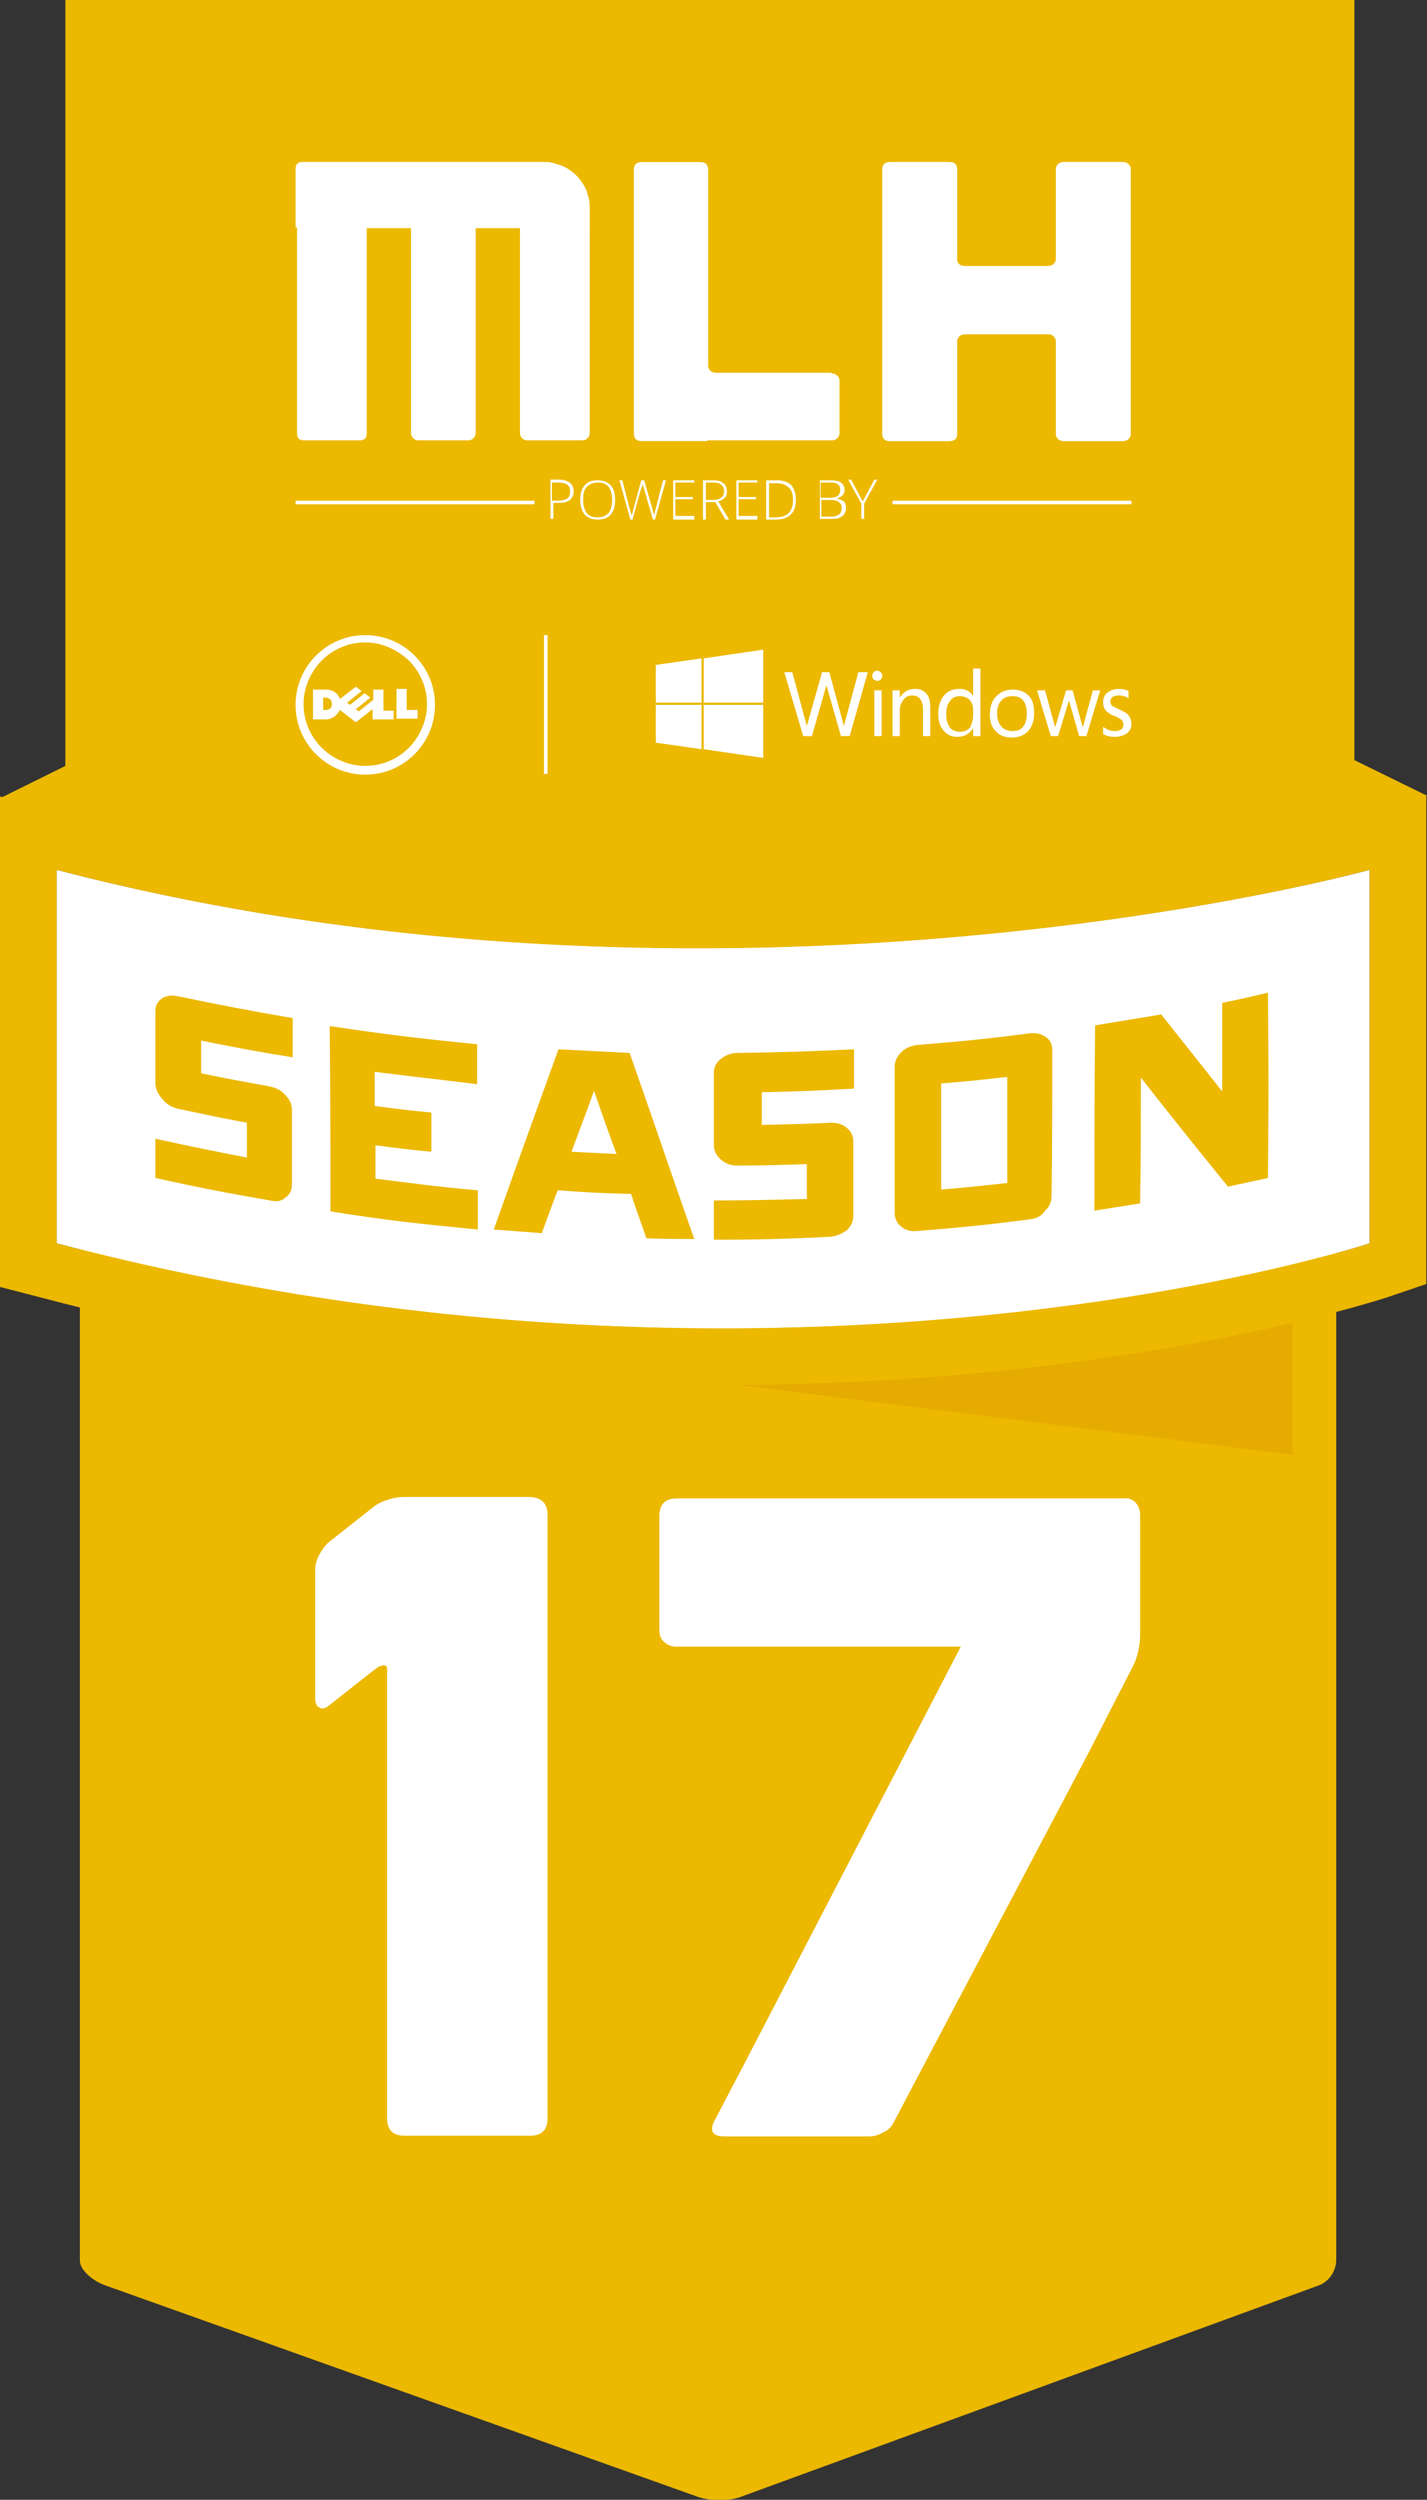 <?xml version="1.0" encoding="utf-8"?>
<!-- Generator: Adobe Illustrator 19.1.0, SVG Export Plug-In . SVG Version: 6.00 Build 0)  -->
<svg version="1.1" id="Layer_1" xmlns="http://www.w3.org/2000/svg" xmlns:xlink="http://www.w3.org/1999/xlink" x="0px" y="0px"
	 viewBox="-621 549 196.5 344" style="enable-background:new -621 549 196.5 344;" xml:space="preserve">
<rect x="-621" y="549" width="196.5" height="344" fill="#333333" stroke="none"/>
<style type="text/css">
	.st0{fill:#ECB800;}
	.st1{display:none;opacity:8.000000e-02;enable-background:new    ;}
	.st2{opacity:0.42;fill:#DC9800;enable-background:new    ;}
	.st3{display:none;}
	.st4{display:inline;}
	.st5{fill:#FFFFFF;}
	.st6{display:none;fill:#CEA600;}
	.st7{clip-path:url(#SVGID_2_);}
</style>
<g>
	<path class="st0" d="M-610,682.7c0-1.3,2.6-1.7,4.5-1.7h166.2c1.9,0,2.3,0.4,2.3,1.7V860c0,1.3-0.8,2.9-2.4,3.5l-79.6,29.1
		c-1.6,0.6-4.2,0.6-5.9,0l-81.6-29.1c-1.7-0.6-3.5-2.1-3.5-3.4V682.7z"/>
	<path class="st1" d="M-601.7,738.4c0,0,80.7,17,157.8-0.1v-8.8c0,0-71,14.2-157.8,0.1C-601.7,729.6-601.7,738.4-601.7,738.4z"/>
	<polygon class="st2" points="-443,749.2 -443,728.9 -603.9,728.9 	"/>
	<g class="st3">
		<g class="st4">
			<g>
				<polygon class="st5" points="-589.7,849.8 -589.7,762.3 -600.3,762.3 -600.3,725.3 -550.1,725.3 -550.1,849.8 				"/>
				<path d="M-556.8,732v111.2H-583v-87.5h-10.6V732H-556.8 M-543.4,718.6h-13.4h-36.8H-607V732v23.7V769h10.7v74.2v13.4h13.3h26.2
					h13.4v-13.4V732V718.6L-543.4,718.6z"/>
			</g>
			<g>
				<polygon class="st5" points="-537.3,849.6 -500.4,761.8 -543.1,761.8 -543.1,724.8 -441.7,724.8 -496.7,849.6 				"/>
				<path d="M-451.9,731.4L-501,842.9h-26.2l36.9-87.8h-46.1v-23.7H-451.9 M-431.5,718.1H-452h-84.4h-13.4v13.4v23.7v13.4h13.4h26
					l-29.1,69.3l-7.8,18.5h20.1h26.2h8.7l3.5-8l49.1-111.5L-431.5,718.1L-431.5,718.1z"/>
			</g>
		</g>
	</g>
	<g>
		<path class="st5" d="M-432.4,720.1c0,0-79.9,26.4-180.8,0v-51.4c93,24.2,180.8,0,180.8,0V720.1z"/>
		<path class="st0" d="M-432.4,668.7v51.4c0,0-35.5,11.7-89.1,11.7c-26.8,0-58.1-2.9-91.7-11.7v-51.4c31,8.1,61.4,10.8,88.2,10.8
			C-471.4,679.5-432.4,668.7-432.4,668.7 M-424.6,658.5l-9.9,2.7c-0.4,0.1-38.8,10.5-90.5,10.5c-30.4,0-59.5-3.5-86.3-10.5l-9.7-2.6
			v10.1v51.4v6l5.8,1.5c30.4,8,61.9,12,93.7,12c54.2,0,90.1-11.6,91.6-12.1l5.3-1.8v-5.6v-51.4L-424.6,658.5L-424.6,658.5z"/>
	</g>
	<g>
		<path class="st0" d="M-424.5,658.5l-10-4.9v-105H-612v105.8l-9.1,4.5l9.1,6.4v0.1h0.2l0.6,0.4v-0.4h3.1l0,0
			c0,0,85.3,25.6,172.4,0.4h1.3v-0.4c0,0,0,0,0.1,0L-424.5,658.5z"/>
	</g>
	<path class="st5" d="M-522.8,726.8"/>
	<g class="st3">
		<g class="st4">
			<g>
				<g>
					<g>
						<g>
							<polygon class="st5" points="-550.9,651.1 -551.4,651.1 -551.4,630.3 -550.9,630.3 							"/>
						</g>
						<g>
							<g>
								<path class="st5" d="M-566.9,631.4c-2.5,0-4.8,1-6.5,2.7l0,0c-1.7,1.6-2.7,3.9-2.7,6.4l0,0c0,2.5,1,4.8,2.7,6.4l0,0
									c1.7,1.6,4,2.7,6.5,2.7l0,0c2.5,0,4.8-1,6.5-2.7l0,0c1.7-1.6,2.7-3.9,2.7-6.4l0,0c0-2.5-1-4.8-2.7-6.4l0,0
									C-562.1,632.4-564.4,631.4-566.9,631.4L-566.9,631.4 M-559.7,633.3L-559.7,633.3 M-566.9,630.3c5.7,0,10.3,4.6,10.3,10.2
									l0,0c0,5.6-4.6,10.2-10.3,10.2l0,0c-5.7,0-10.3-4.6-10.3-10.2l0,0C-577.3,634.9-572.6,630.3-566.9,630.3L-566.9,630.3
									 M-574.2,633.3L-574.2,633.3"/>
							</g>
							<g>
								<path class="st5" d="M-571.8,640.4c0-0.6-0.4-0.9-1-0.9h-0.3v1.9h0.3C-572.3,641.4-571.8,641.1-571.8,640.4L-571.8,640.4z
									 M-565.7,641.1l-2.6,2l-2.3-1.8c-0.3,0.8-1.1,1.4-2.1,1.4h-2v-4.4h2c1,0,1.8,0.7,2.1,1.4l2.3-1.8l0.9,0.7l-2.1,1.7l0.4,0.3
									l2.1-1.7l0.9,0.7l-2.1,1.7l0.4,0.3l2.1-1.7v-1.5h1.6v3.1h1.5v1.3h-3.1V641.1L-565.7,641.1z M-560.6,641.4h1.5v1.3h-3.1v-4.4
									h1.6V641.4L-560.6,641.4z"/>
							</g>
						</g>
					</g>
				</g>
				<g>
					<g>
						<path class="st5" d="M-546,635.4l6.3-0.9v6h-6.3 M-539,634.4l8.4-1.2v7.3h-8.4 M-546,641.2h6.3v6l-6.3-0.8 M-539,641.3h8.4
							v7.2l-8.4-1.2"/>
					</g>
					<g>
						<g>
							<path class="st5" d="M-525.3,636.3c0.4,0,0.7,0,1.1,0c0.6,2,1.1,4,1.7,6c0.1,0.4,0.2,0.8,0.3,1.3c0.6-2.4,1.4-4.8,2-7.3
								c0.3,0,0.6,0,0.9,0c0.5,1.7,0.9,3.5,1.4,5.2c0.2,0.7,0.4,1.4,0.5,2.1c0.5-2.4,1.3-4.8,1.9-7.3c0.4,0,0.7,0,1.1,0
								c-0.8,2.8-1.6,5.5-2.3,8.3h-1.3c-0.6-2-1.1-4-1.7-6c-0.1-0.3-0.1-0.7-0.2-1c0,0.3-0.1,0.6-0.2,0.9c-0.6,2-1.2,4-1.7,6.1
								c-0.4,0-0.8,0-1.1,0C-523.7,641.8-524.5,639.1-525.3,636.3"/>
						</g>
						<g>
							<path class="st5" d="M-513.9,636.4c0-0.3,0.4-0.6,0.7-0.5c0.3,0.1,0.6,0.4,0.5,0.7c0,0.3-0.4,0.6-0.7,0.5
								c-0.3,0-0.5-0.3-0.5-0.5 M-513.8,638.6h0.9v6h-0.9"/>
						</g>
						<g>
							<path class="st5" d="M-510.3,639.6c0.5-1,1.8-1.4,2.8-1c0.8,0.3,1.1,1.2,1.1,2c0,1.3,0,2.6,0,3.9c-0.3,0-0.6,0-0.9,0
								c0-1.3,0-2.5,0-3.8c0-0.6-0.3-1.4-1-1.5c-1-0.3-2,0.6-2,1.6c0,1.2,0,2.5,0,3.7h-0.9c0-2,0-4,0-6h0.9
								C-510.3,639-510.3,639.3-510.3,639.6"/>
						</g>
						<g>
							<path class="st5" d="M-500.7,635.8c0.3,0,0.6,0,0.9,0v8.8h-0.9c0-0.3,0-0.6,0-1c-0.7,1.2-2.5,1.5-3.6,0.6
								c-0.7-0.6-1-1.7-0.9-2.6c0-1,0.3-2,1.1-2.6c1-0.8,2.8-0.8,3.4,0.4C-500.7,638.2-500.7,637-500.7,635.8 M-502.7,639.3
								c-0.8,0.1-1.3,0.8-1.4,1.5c-0.2,0.9-0.2,1.8,0.4,2.6c0.6,0.8,1.9,0.8,2.5,0.1c0.4-0.4,0.5-1.1,0.6-1.7c0-0.6,0.1-1.3-0.4-1.9
								C-501.4,639.4-502.1,639.2-502.7,639.3"/>
						</g>
						<g>
							<path class="st5" d="M-496,638.5c0.8-0.1,1.8,0.1,2.4,0.7c0.7,0.7,0.9,1.7,0.9,2.6c0,0.8-0.3,1.7-0.9,2.3
								c-1.3,1.2-3.7,0.9-4.5-0.7c-0.6-1.3-0.5-3.2,0.7-4.2C-497.1,638.8-496.6,638.6-496,638.5 M-496.2,639.3
								c-1.4,0.4-1.6,2.2-1.2,3.4c0.3,1.1,1.7,1.5,2.7,1c0.7-0.3,1-1,1-1.7c0.1-0.8,0-1.7-0.6-2.3
								C-494.8,639.3-495.6,639.1-496.2,639.3"/>
						</g>
						<g>
							<path class="st5" d="M-492.3,638.6h1c0.4,1.4,0.8,2.8,1.2,4.3c0.1,0.3,0.1,0.5,0.1,0.8c0.4-1.7,1-3.4,1.5-5.1h0.9
								c0.4,1.7,1,3.4,1.3,5.1c0.4-1.7,0.9-3.4,1.3-5.1c0.3,0,0.6,0,1,0c-0.6,2-1.2,4-1.8,6h-1c-0.4-1.6-1-3.2-1.3-4.8
								c-0.4,1.6-1,3.2-1.5,4.8h-0.9C-491.2,642.6-491.8,640.6-492.3,638.6"/>
						</g>
						<g>
							<path class="st5" d="M-481.7,638.5c0.6,0,1.2,0,1.8,0.2c0.2,0.3,0,0.7,0.1,1c-0.7-0.4-1.6-0.7-2.3-0.3
								c-0.5,0.3-0.5,1.1,0,1.3c0.7,0.4,1.6,0.6,2.2,1.1c0.7,0.6,0.5,1.9-0.3,2.4c-1,0.6-2.2,0.5-3.2,0.1c0-0.4,0-0.7,0-1.1
								c0.7,0.5,1.7,0.8,2.6,0.5c0.5-0.2,0.5-1,0.1-1.3c-0.7-0.5-1.6-0.6-2.2-1.2c-0.6-0.6-0.5-1.7,0.2-2.2
								C-482.6,638.7-482.1,638.6-481.7,638.5"/>
						</g>
						<g>
							<path class="st5" d="M-475.1,636.2c0.1,0,0.3,0,0.3,0c0,2.8,0,5.7,0,8.5h-0.9c0-2.4,0-4.7,0-7.1c-0.6,0.4-1.2,0.8-1.9,1
								c0-0.3,0-0.6,0-0.9C-476.7,637.2-475.9,636.7-475.1,636.2"/>
						</g>
						<g>
							<path class="st5" d="M-471.3,636.1c0.8-0.1,1.7,0.2,2.2,0.9c0.7,1,0.8,2.2,0.8,3.4c0,1.2-0.2,2.5-0.9,3.5
								c-0.7,0.9-2.2,1.2-3.2,0.5c-0.8-0.6-1.1-1.5-1.2-2.4c-0.2-1.3-0.1-2.8,0.3-4C-473,637-472.3,636.3-471.3,636.1 M-471.4,637
								c-0.8,0.3-1.1,1.3-1.2,2.1c-0.1,1.1-0.2,2.3,0.1,3.4c0.1,0.5,0.4,1.1,1,1.4c0.6,0.3,1.4,0,1.8-0.6c0.5-0.9,0.5-1.9,0.5-2.9
								s-0.1-2-0.6-2.9C-470.2,637-470.9,636.8-471.4,637"/>
						</g>
					</g>
				</g>
			</g>
		</g>
		<g class="st4">
			<g>
				<g>
					<g>
						<path class="st5" d="M-542.6,579c0.7,0.3,1.4,0.7,1.9,1.3c0.5,0.5,1,1.1,1.3,1.9c0.3,0.7,0.5,1.5,0.5,2.3V614
							c0,0.3-0.1,0.5-0.3,0.7s-0.4,0.3-0.7,0.3h-7.2c-0.3,0-0.5-0.1-0.7-0.3s-0.3-0.4-0.3-0.7v-26.9h-5.8v26.8
							c0,0.3-0.1,0.5-0.3,0.7c-0.2,0.2-0.4,0.3-0.7,0.3h-6.5c-0.3,0-0.5-0.1-0.7-0.3c-0.2-0.2-0.3-0.4-0.3-0.7v-26.8h-5.8v26.8
							c0,0.6-0.3,1-1,1h-7.2c-0.7,0-1-0.3-1-1v-34.4c0-0.6,0.3-1,1-1h31.3C-544.1,578.5-543.3,578.7-542.6,579z"/>
					</g>
					<g>
						<path class="st5" d="M-542.6,579c0.7,0.3,1.4,0.7,1.9,1.3c0.5,0.5,1,1.1,1.3,1.9c0.3,0.7,0.5,1.5,0.5,2.3v2.6h-9.1h-5.8h-8.5
							h-5.8l-9.1-0.1v-7.6c0-0.6,0.3-1,1-1h31.3C-544.1,578.5-543.3,578.7-542.6,579z"/>
					</g>
				</g>
				<g>
					<g>
						<path class="st5" d="M-507.4,606.1c0.3,0,0.5,0.1,0.7,0.3c0.2,0.2,0.3,0.4,0.3,0.7v6.9c0,0.3-0.1,0.5-0.3,0.7
							c-0.2,0.2-0.4,0.3-0.7,0.3h-24.7c-0.7,0-1-0.3-1-1v-34.5c0-0.7,0.3-1,1-1h7.6c0.7,0,1,0.3,1,1v25.6c0,0.3,0.1,0.5,0.3,0.7
							s0.4,0.3,0.7,0.3H-507.4z"/>
					</g>
					<g>
						<path class="st5" d="M-523.5,614.9h-8.6c-0.7,0-1-0.3-1-1v-34.4c0-0.7,0.3-1,1-1h7.6c0.7,0,1,0.3,1,1v25.6
							C-523.5,605.4-523.5,614.9-523.5,614.9z"/>
					</g>
				</g>
				<g>
					<g>
						<path class="st5" d="M-469.3,578.5c0.3,0,0.5,0.1,0.7,0.3s0.3,0.4,0.3,0.7V614c0,0.3-0.1,0.5-0.3,0.7s-0.5,0.3-0.7,0.3h-7.7
							c-0.3,0-0.5-0.1-0.7-0.3c-0.2-0.2-0.3-0.4-0.3-0.7v-12c0-0.3-0.1-0.5-0.3-0.7c-0.2-0.2-0.4-0.3-0.7-0.3h-10.8
							c-0.3,0-0.5,0.1-0.7,0.3s-0.3,0.4-0.3,0.7v12c0,0.7-0.4,1-1.1,1h-7.6c-0.7,0-1.1-0.3-1.1-1v-34.5c0-0.7,0.4-1,1.1-1h7.6
							c0.7,0,1.1,0.3,1.1,1v11.7c0,0.7,0.4,1,1.1,1h10.8c0.3,0,0.5-0.1,0.7-0.3c0.2-0.2,0.3-0.4,0.3-0.7v-11.7
							c0-0.3,0.1-0.5,0.3-0.7c0.2-0.2,0.5-0.3,0.7-0.3H-469.3z"/>
					</g>
					<g>
						<path class="st5" d="M-490.9,602v12c0,0.7-0.4,1-1.1,1h-7.6c-0.7,0-1.1-0.3-1.1-1v-34.5c0-0.7,0.4-1,1.1-1h7.6
							c0.7,0,1.1,0.3,1.1,1v11.7C-490.9,591.9-490.9,601.7-490.9,602z"/>
					</g>
					<g>
						<path class="st5" d="M-469.3,578.5c0.3,0,0.5,0.1,0.7,0.3s0.3,0.4,0.3,0.7V614c0,0.3-0.1,0.5-0.3,0.7s-0.5,0.3-0.7,0.3h-7.7
							c-0.3,0-0.5-0.1-0.7-0.3c-0.2-0.2-0.3-0.4-0.3-0.7v-12c0-0.3,0-10.5,0-10.8v-11.7c0-0.3,0.1-0.5,0.3-0.7
							c0.2-0.2,0.5-0.3,0.7-0.3H-469.3z"/>
					</g>
				</g>
			</g>
		</g>
		<g class="st4">
			<g>
				<g>
					<path class="st5" d="M-541,621.5c0,0.5-0.2,0.9-0.5,1.1c-0.4,0.3-0.8,0.4-1.5,0.4h-0.8v2.1h-0.4V620h1.3
						C-541.6,620-541,620.5-541,621.5z M-543.8,622.7h0.8c0.6,0,1-0.1,1.2-0.3c0.3-0.2,0.4-0.5,0.4-0.9s-0.1-0.7-0.4-0.9
						c-0.2-0.2-0.6-0.3-1.1-0.3h-0.8L-543.8,622.7L-543.8,622.7z"/>
				</g>
				<g>
					<path class="st5" d="M-535.6,622.6c0,0.8-0.2,1.5-0.6,1.9c-0.4,0.5-1,0.7-1.7,0.7c-0.7,0-1.3-0.2-1.7-0.7
						c-0.4-0.5-0.6-1.1-0.6-1.9c0-0.8,0.2-1.5,0.6-1.9c0.4-0.5,1-0.7,1.7-0.7c0.7,0,1.3,0.2,1.7,0.7
						C-535.8,621.1-535.6,621.8-535.6,622.6z M-539.8,622.6c0,0.7,0.2,1.3,0.5,1.7c0.3,0.4,0.8,0.6,1.4,0.6c0.6,0,1.1-0.2,1.4-0.6
						c0.3-0.4,0.5-1,0.5-1.7c0-0.7-0.2-1.3-0.5-1.7c-0.3-0.4-0.8-0.6-1.4-0.6c-0.6,0-1.1,0.2-1.4,0.6
						C-539.6,621.3-539.8,621.8-539.8,622.6z"/>
				</g>
				<g>
					<path class="st5" d="M-530.4,625.1h-0.3l-1.1-3.9c-0.1-0.3-0.2-0.6-0.2-0.8c0,0.2-0.1,0.4-0.2,0.7c-0.1,0.3-0.4,1.6-1.1,4h-0.3
						l-1.4-5.1h0.4l0.9,3.3c0,0.1,0.1,0.3,0.1,0.4c0,0.1,0.1,0.2,0.1,0.3s0,0.2,0.1,0.3c0,0.1,0,0.2,0.1,0.3
						c0.1-0.3,0.2-0.8,0.4-1.4l0.9-3.1h0.4l1,3.6c0.1,0.4,0.2,0.7,0.3,1c0-0.2,0.1-0.3,0.1-0.5s0.4-1.5,1.1-4h0.1L-530.4,625.1z"/>
				</g>
				<g>
					<path class="st5" d="M-525.3,625.1h-2.8V620h2.8v0.3h-2.4v1.9h2.3v0.3h-2.3v2.2h2.4V625.1z"/>
				</g>
				<g>
					<path class="st5" d="M-523.8,622.9v2.2h-0.4V620h1.2c0.6,0,1.1,0.1,1.4,0.4c0.3,0.2,0.5,0.6,0.5,1.1c0,0.3-0.1,0.6-0.3,0.9
						c-0.2,0.2-0.5,0.4-0.8,0.5l1.4,2.3h-0.4l-1.3-2.2L-523.8,622.9L-523.8,622.9z M-523.8,622.6h1c0.4,0,0.8-0.1,1-0.3
						s0.4-0.5,0.4-0.9c0-0.4-0.1-0.7-0.3-0.8c-0.2-0.2-0.6-0.3-1.1-0.3h-0.8v2.3H-523.8z"/>
				</g>
				<g>
					<path class="st5" d="M-517.1,625.1h-2.8V620h2.8v0.3h-2.4v1.9h2.3v0.3h-2.3v2.2h2.4V625.1z"/>
				</g>
				<g>
					<path class="st5" d="M-512,622.5c0,0.9-0.2,1.5-0.7,1.9c-0.4,0.4-1.1,0.7-2,0.7h-1.2V620h1.4c0.8,0,1.4,0.2,1.9,0.6
						C-512.2,621.1-512,621.7-512,622.5z M-512.4,622.5c0-0.7-0.2-1.3-0.6-1.7c-0.4-0.4-0.9-0.6-1.6-0.6h-0.9v4.5h0.8
						C-513.2,624.8-512.4,624.1-512.4,622.5z"/>
				</g>
				<g>
					<path class="st5" d="M-509,620h1.4c0.6,0,1.1,0.1,1.4,0.3c0.3,0.2,0.4,0.5,0.4,1c0,0.3-0.1,0.5-0.3,0.7
						c-0.2,0.2-0.4,0.3-0.8,0.4l0,0c0.4,0.1,0.7,0.2,0.9,0.4s0.3,0.5,0.3,0.8c0,0.5-0.2,0.8-0.5,1.1c-0.3,0.3-0.8,0.4-1.3,0.4h-1.5
						V620z M-508.6,622.3h1.1c0.5,0,0.8-0.1,1-0.2c0.2-0.2,0.3-0.4,0.3-0.7c0-0.3-0.1-0.6-0.4-0.7c-0.2-0.2-0.6-0.2-1.1-0.2h-1v1.8
						H-508.6z M-508.6,622.6v2.2h1.2c0.9,0,1.4-0.4,1.4-1.2c0-0.7-0.5-1.1-1.5-1.1L-508.6,622.6L-508.6,622.6z"/>
				</g>
				<g>
					<path class="st5" d="M-503.3,622.8l1.5-2.8h0.4l-1.7,3.1v2h-0.4v-1.9l-1.7-3.2h0.4L-503.3,622.8z"/>
				</g>
			</g>
			<g>
				<g>
					<rect x="-499.4" y="622.1" class="st5" width="31.1" height="1.5"/>
				</g>
				<g>
					<rect x="-577.3" y="622.1" class="st5" width="31.1" height="1.5"/>
				</g>
			</g>
		</g>
	</g>
</g>
<g>
	<path class="st6" d="M-565.3,846.7c-3.7,0-6.2-2.5-6.2-6.2v-55.4l-1.8,1.4c-1.3,1-2.5,1.3-3.3,1.3c-0.8,0-1.6-0.2-2.3-0.6
		c-0.8-0.4-2.5-1.7-2.5-4.7V765c0-1.3,0.3-2.6,1-3.9c0.6-1.1,1.4-2.1,2.2-2.8l6.2-4.8c0.9-0.7,2-1.3,3.3-1.7
		c1.1-0.4,2.3-0.5,3.3-0.5h17.4c3.7,0,6.2,2.5,6.2,6.2v83c0,3.7-2.5,6.2-6.2,6.2H-565.3z"/>
	<path class="st5" d="M-545.6,757.5v83c0,1.6-0.8,2.4-2.4,2.4h-17.3c-1.6,0-2.4-0.8-2.4-2.4v-61.9c0-0.3-0.2-0.5-0.6-0.4
		c-0.4,0-0.8,0.3-1.3,0.7l-6.1,4.8c-0.5,0.4-0.9,0.5-1.3,0.3c-0.4-0.2-0.6-0.6-0.6-1.3V765c0-0.7,0.2-1.4,0.6-2.1
		c0.4-0.7,0.8-1.3,1.3-1.7l6.1-4.8c0.5-0.4,1.2-0.8,2-1c0.8-0.3,1.6-0.4,2.3-0.4h2.9h14.4C-546.4,755.1-545.6,755.9-545.6,757.5z"/>
	<path class="st6" d="M-521.3,846.7c-2.6,0-4-1.2-4.7-2.2c-0.5-0.8-1.3-2.6-0.2-5.1l0.1-0.1l4.3-8.3l26.8-51.6h-32.8
		c-1.6,0-3.1-0.6-4.3-1.7c-1.2-1.1-1.9-2.7-1.9-4.4v-15.8c0-3.7,2.5-6.2,6.2-6.2h61.6c1.7,0,3.3,0.7,4.4,1.9l0.1,0.1
		c1,1.2,1.6,2.6,1.6,4.2v16.6c0,1-0.1,2.1-0.4,3.2c-0.3,1.1-0.7,2.1-1.2,3l-6,11.6l-24.8,47.1l-2,3.7c-0.6,1.3-1.6,2.3-2.9,3.1
		c-1.2,0.7-2.6,1.1-3.9,1.1h-20V846.7z"/>
	<path class="st5" d="M-464.6,755.8c0.4,0.5,0.6,1,0.6,1.7v16.6c0,0.7-0.1,1.4-0.3,2.3c-0.2,0.8-0.5,1.6-0.8,2.1l-6,11.7l-24.8,47
		l-2,3.8c-0.3,0.6-0.7,1.1-1.4,1.4c-0.7,0.4-1.3,0.6-2,0.6h-20c-1.5,0-2-0.7-1.4-2l4.3-8.2l29.7-57.2h-8.1h-20.8h-10.2
		c-0.7,0-1.2-0.2-1.7-0.6s-0.7-1-0.7-1.6v-15.8c0-1.6,0.8-2.4,2.4-2.4h5.5h26.6h29.5C-465.5,755.1-465,755.4-464.6,755.8z"/>
</g>
<g>
	<g>
		<path class="st0" d="M-583.8,714.2c-6.3-1.1-9.5-1.7-15.8-3.1c0-2.2,0-3.3,0-5.4c5,1.1,7.5,1.6,12.6,2.6c0-1.9,0-2.9,0-4.8
			c-3.8-0.7-5.6-1.1-9.4-1.9c-0.9-0.2-1.6-0.6-2.2-1.3c-0.6-0.7-1-1.4-1-2.2c0-4,0-6,0-10c0-0.7,0.3-1.3,0.9-1.7
			c0.6-0.4,1.4-0.5,2.2-0.3c6.3,1.3,9.4,1.9,15.8,3c0,2.2,0,3.3,0,5.4c-5-0.8-7.6-1.3-12.6-2.3c0,1.8,0,2.7,0,4.5
			c3.8,0.8,5.6,1.1,9.4,1.8c0.9,0.2,1.6,0.5,2.2,1.2c0.6,0.6,0.9,1.3,0.9,2.1c0,4.1,0,6.1,0,10.2c0,0.8-0.3,1.4-0.9,1.8
			C-582.2,714.3-582.9,714.4-583.8,714.2z"/>
		<path class="st0" d="M-569.4,696.5c0,1.9,0,2.8,0,4.7c3.1,0.4,4.6,0.6,7.8,0.9c0,2.1,0,3.2,0,5.4c-3.1-0.3-4.7-0.5-7.7-0.9
			c0,1.8,0,2.8,0,4.6c5.6,0.7,8.4,1.1,14.1,1.6c0,2.1,0,3.2,0,5.4c-8.1-0.8-12.2-1.2-20.3-2.5c0-10.2,0-15.3-0.1-25.5
			c8.1,1.2,12.2,1.7,20.3,2.5c0,2.2,0,3.3,0,5.5C-561,697.5-563.8,697.2-569.4,696.5z"/>
		<path class="st0" d="M-532,719.4c-0.8-2.4-1.3-3.6-2.1-6.1c-4-0.1-6.1-0.2-10.1-0.5c-0.9,2.3-1.3,3.5-2.2,5.9
			c-2.6-0.2-4-0.3-6.6-0.5c3.5-9.9,5.3-14.8,8.9-24.8c3.9,0.2,5.9,0.3,9.8,0.5c3,8.5,5.9,17.1,8.9,25.6
			C-528.1,719.5-529.4,719.5-532,719.4z M-539.2,699.1c-1.2,3.4-1.9,5.1-3.1,8.4c2.5,0.1,3.7,0.2,6.2,0.3
			C-537.4,704.3-538,702.6-539.2,699.1z"/>
		<path class="st0" d="M-506.7,719.2c-6.4,0.3-9.6,0.4-16,0.4c0-2.2,0-3.3,0-5.4c5.1,0,7.7-0.1,12.8-0.2c0-1.9,0-2.9,0-4.8
			c-3.8,0.1-5.7,0.2-9.5,0.2c-0.9,0-1.6-0.2-2.3-0.8c-0.6-0.5-1-1.2-1-2c0-4,0-6,0-10c0-0.7,0.3-1.4,1-1.9c0.6-0.5,1.4-0.8,2.3-0.8
			c6.4-0.1,9.6-0.2,16-0.5c0,2.2,0,3.3,0,5.4c-5.1,0.3-7.6,0.4-12.7,0.5c0,1.8,0,2.7,0,4.5c3.8-0.1,5.7-0.1,9.5-0.3
			c0.9,0,1.6,0.2,2.2,0.7s0.9,1.1,0.9,1.9c0,4.1,0,6.1,0,10.2c0,0.8-0.3,1.4-0.9,2C-505.1,718.8-505.8,719.1-506.7,719.2z"/>
		<path class="st0" d="M-479.2,716.8c-6.2,0.8-9.3,1.1-15.5,1.6c-0.9,0.1-1.6-0.1-2.2-0.6s-0.9-1.1-0.9-1.9c0-8,0-12.1,0-20.1
			c0-0.7,0.3-1.4,0.9-2c0.6-0.6,1.4-0.9,2.2-1c6.2-0.5,9.3-0.8,15.5-1.6c0.9-0.1,1.6,0.1,2.2,0.5c0.6,0.4,0.9,1,0.9,1.8
			c0,8,0,12.1-0.1,20.1c0,0.8-0.3,1.5-0.9,2C-477.5,716.3-478.3,716.7-479.2,716.8z M-491.4,712.7c3.6-0.3,5.4-0.5,9.1-0.9
			c0-5.9,0-8.8,0-14.6c-3.6,0.4-5.4,0.6-9.1,0.9C-491.4,703.9-491.4,706.9-491.4,712.7z"/>
		<path class="st0" d="M-446.4,711.1c-2.2,0.5-3.3,0.7-5.5,1.2c-4.8-5.9-7.2-8.9-12-15c0,6.9,0,10.4-0.1,17.3
			c-2.5,0.4-3.8,0.6-6.3,1c0-10.2,0-15.3,0.1-25.5c3.6-0.6,5.5-0.9,9.1-1.5c3.4,4.3,5.1,6.4,8.4,10.6c0-4.9,0-7.3,0-12.2
			c2.5-0.5,3.8-0.8,6.3-1.4C-446.3,695.8-446.3,700.9-446.4,711.1z"/>
	</g>
</g>
<g>
	<defs>
		<rect id="SVGID_1_" x="-580.3" y="571.3" width="115.1" height="85.4"/>
	</defs>
	<clipPath id="SVGID_2_">
		<use xlink:href="#SVGID_1_"  style="overflow:visible;"/>
	</clipPath>
	<g class="st7">
		<g>
			<g>
				<g>
					<g>
						<g>
							<path class="st5" d="M-543.7,571.8c0.8,0.3,1.5,0.8,2,1.3c0.6,0.6,1,1.2,1.4,2c0.3,0.8,0.5,1.6,0.5,2.4v31.1
								c0,0.3-0.1,0.5-0.3,0.7c-0.2,0.2-0.4,0.3-0.7,0.3h-7.6c-0.3,0-0.5-0.1-0.7-0.3c-0.2-0.2-0.3-0.4-0.3-0.7v-28.3h-6.1v28.3
								c0,0.3-0.1,0.5-0.3,0.7c-0.2,0.2-0.4,0.3-0.7,0.3h-6.9c-0.3,0-0.5-0.1-0.7-0.3c-0.2-0.2-0.3-0.4-0.3-0.7v-28.3h-6.1v28.3
								c0,0.7-0.3,1-1,1h-7.6c-0.7,0-1-0.3-1-1v-36.4c0-0.7,0.3-1,1-1h33.1C-545.3,571.3-544.5,571.5-543.7,571.8z"/>
							<path class="st5" d="M-543.7,571.8c0.8,0.3,1.5,0.8,2,1.3c0.6,0.6,1,1.2,1.4,2c0.3,0.8,0.5,1.6,0.5,2.4v2.8l-9.7,0.1h-6.1
								h-8.9h-6.1l-9.7-0.1v-8c0-0.7,0.3-1,1-1h33.1C-545.3,571.3-544.5,571.5-543.7,571.8z"/>
						</g>
						<g>
							<path class="st5" d="M-506.5,600.4c0.3,0,0.6,0.1,0.8,0.3c0.2,0.2,0.3,0.4,0.3,0.7v7.2c0,0.3-0.1,0.5-0.3,0.7
								c-0.2,0.2-0.4,0.3-0.8,0.3h-26.1c-0.7,0-1.1-0.3-1.1-1v-36.3c0-0.7,0.4-1,1.1-1h8c0.7,0,1.1,0.3,1.1,1v27
								c0,0.3,0.1,0.5,0.3,0.7c0.2,0.2,0.5,0.3,0.8,0.3H-506.5z"/>
							<path class="st5" d="M-523.6,609.7h-9c-0.7,0-1.1-0.3-1.1-1v-36.3c0-0.7,0.4-1,1.1-1h8c0.7,0,1.1,0.3,1.1,1v27
								C-523.5,599.7-523.6,609.7-523.6,609.7z"/>
						</g>
						<g>
							<path class="st5" d="M-466.4,571.3c0.3,0,0.6,0.1,0.8,0.3c0.2,0.2,0.3,0.4,0.3,0.7v36.4c0,0.3-0.1,0.5-0.3,0.7
								c-0.2,0.2-0.5,0.3-0.8,0.3h-8.1c-0.3,0-0.6-0.1-0.8-0.3c-0.2-0.2-0.3-0.4-0.3-0.7V596c0-0.3-0.1-0.5-0.3-0.7
								c-0.2-0.2-0.4-0.3-0.8-0.3h-11.4c-0.3,0-0.6,0.1-0.8,0.3c-0.2,0.2-0.3,0.4-0.3,0.7v12.7c0,0.7-0.4,1-1.1,1h-8.1
								c-0.7,0-1.1-0.3-1.1-1v-36.4c0-0.7,0.4-1,1.1-1h8.1c0.7,0,1.1,0.3,1.1,1v12.3c0,0.7,0.4,1,1.1,1h11.4c0.3,0,0.6-0.1,0.8-0.3
								c0.2-0.2,0.3-0.4,0.3-0.7v-12.3c0-0.3,0.1-0.5,0.3-0.7c0.2-0.2,0.5-0.3,0.8-0.3H-466.4z"/>
							<path class="st5" d="M-489.2,596v12.7c0,0.7-0.4,1-1.1,1h-8.1c-0.7,0-1.1-0.3-1.1-1v-36.4c0-0.7,0.4-1,1.1-1h8.1
								c0.7,0,1.1,0.3,1.1,1v12.3C-489.2,585.4-489.2,595.8-489.2,596z"/>
							<path class="st5" d="M-466.4,571.3c0.3,0,0.6,0.1,0.8,0.3c0.2,0.2,0.3,0.4,0.3,0.7v36.4c0,0.3-0.1,0.5-0.3,0.7
								c-0.2,0.2-0.5,0.3-0.8,0.3h-8.1c-0.3,0-0.6-0.1-0.8-0.3c-0.2-0.2-0.3-0.4-0.3-0.7V596c0-0.3,0-11.1,0-11.4v-12.3
								c0-0.3,0.1-0.5,0.3-0.7c0.2-0.2,0.5-0.3,0.8-0.3H-466.4z"/>
						</g>
					</g>
				</g>
				<g>
					<g>
						<path class="st5" d="M-542,616.6c0,0.5-0.2,0.9-0.5,1.2c-0.4,0.3-0.9,0.4-1.5,0.4h-0.8v2.2h-0.4v-5.4h1.3
							C-542.7,615.1-542,615.6-542,616.6z M-544.9,617.9h0.7c0.6,0,1-0.1,1.3-0.3c0.3-0.2,0.4-0.5,0.4-1c0-0.4-0.1-0.7-0.4-0.9
							c-0.3-0.2-0.7-0.3-1.2-0.3h-0.9V617.9z"/>
						<path class="st5" d="M-536.3,617.8c0,0.9-0.2,1.5-0.6,2c-0.4,0.5-1,0.7-1.8,0.7c-0.8,0-1.3-0.2-1.8-0.7
							c-0.4-0.5-0.6-1.2-0.6-2c0-0.9,0.2-1.5,0.6-2c0.4-0.5,1-0.7,1.8-0.7c0.8,0,1.3,0.2,1.8,0.7
							C-536.5,616.2-536.3,616.9-536.3,617.8z M-540.7,617.8c0,0.8,0.2,1.4,0.5,1.8c0.3,0.4,0.8,0.6,1.5,0.6c0.6,0,1.1-0.2,1.5-0.6
							c0.3-0.4,0.5-1,0.5-1.8c0-0.8-0.2-1.4-0.5-1.8c-0.3-0.4-0.8-0.6-1.5-0.6c-0.6,0-1.1,0.2-1.5,0.6
							C-540.6,616.4-540.7,617-540.7,617.8z"/>
						<path class="st5" d="M-530.8,620.5h-0.3l-1.2-4.2c-0.1-0.3-0.2-0.6-0.2-0.8c0,0.2-0.1,0.5-0.2,0.7c-0.1,0.3-0.5,1.7-1.2,4.3
							h-0.3l-1.5-5.4h0.4l0.9,3.5c0,0.1,0.1,0.3,0.1,0.4c0,0.1,0.1,0.2,0.1,0.3c0,0.1,0,0.2,0.1,0.3c0,0.1,0,0.2,0.1,0.3
							c0.1-0.3,0.2-0.8,0.4-1.5l0.9-3.3h0.4l1.1,3.8c0.1,0.4,0.2,0.8,0.3,1c0-0.2,0.1-0.4,0.1-0.6c0.1-0.2,0.4-1.6,1.1-4.2h0.4
							L-530.8,620.5z"/>
						<path class="st5" d="M-525.4,620.5h-2.9v-5.4h2.9v0.3h-2.6v2h2.4v0.3h-2.4v2.3h2.6V620.5z"/>
						<path class="st5" d="M-523.8,618.1v2.4h-0.4v-5.4h1.3c0.7,0,1.2,0.1,1.5,0.4c0.3,0.2,0.5,0.6,0.5,1.1c0,0.4-0.1,0.7-0.3,0.9
							c-0.2,0.2-0.5,0.4-0.9,0.5l1.5,2.5h-0.5l-1.4-2.4H-523.8z M-523.8,617.8h1c0.5,0,0.8-0.1,1.1-0.3c0.3-0.2,0.4-0.5,0.4-0.9
							c0-0.4-0.1-0.7-0.4-0.9c-0.2-0.2-0.6-0.3-1.2-0.3h-0.9V617.8z"/>
						<path class="st5" d="M-516.7,620.5h-2.9v-5.4h2.9v0.3h-2.6v2h2.4v0.3h-2.4v2.3h2.6V620.5z"/>
						<path class="st5" d="M-511.4,617.7c0,0.9-0.2,1.6-0.7,2.1c-0.5,0.5-1.2,0.7-2.1,0.7h-1.3v-5.4h1.5c0.9,0,1.5,0.2,2,0.7
							C-511.7,616.2-511.4,616.9-511.4,617.7z M-511.8,617.8c0-0.8-0.2-1.4-0.6-1.7c-0.4-0.4-1-0.6-1.7-0.6h-1v4.7h0.9
							C-512.6,620.2-511.8,619.4-511.8,617.8z"/>
						<path class="st5" d="M-508.2,615.1h1.5c0.7,0,1.2,0.1,1.5,0.3c0.3,0.2,0.5,0.6,0.5,1c0,0.3-0.1,0.6-0.3,0.8
							c-0.2,0.2-0.5,0.3-0.8,0.4v0c0.4,0.1,0.7,0.2,1,0.4c0.2,0.2,0.3,0.5,0.3,0.9c0,0.5-0.2,0.9-0.5,1.1c-0.3,0.3-0.8,0.4-1.4,0.4
							h-1.7V615.1z M-507.9,617.5h1.2c0.5,0,0.9-0.1,1.1-0.3c0.2-0.2,0.3-0.4,0.3-0.8c0-0.4-0.1-0.6-0.4-0.8
							c-0.3-0.2-0.6-0.2-1.2-0.2h-1.1V617.5z M-507.9,617.8v2.3h1.3c1,0,1.5-0.4,1.5-1.2c0-0.7-0.5-1.1-1.6-1.1H-507.9z"/>
						<path class="st5" d="M-502.2,618l1.6-3h0.4l-1.8,3.3v2.1h-0.4v-2.1l-1.8-3.3h0.4L-502.2,618z"/>
					</g>
					<g>
						<g>
							<rect x="-498.1" y="617.9" class="st5" width="32.9" height="0.5"/>
						</g>
						<g>
							<rect x="-580.3" y="617.9" class="st5" width="32.9" height="0.5"/>
						</g>
					</g>
				</g>
			</g>
		</g>
		<g>
			<g>
				<path class="st5" d="M-570.7,637.4c-2.4,0-4.5,1-6,2.5c-1.5,1.5-2.5,3.7-2.5,6c0,2.4,1,4.5,2.5,6c1.5,1.5,3.7,2.5,6,2.5
					c2.4,0,4.5-1,6-2.5c1.5-1.5,2.5-3.7,2.5-6c0-2.4-1-4.5-2.5-6C-566.3,638.4-568.4,637.4-570.7,637.4 M-564,639.2L-564,639.2
					 M-570.7,636.4c5.3,0,9.6,4.3,9.6,9.6c0,5.3-4.3,9.6-9.6,9.6c-5.3,0-9.6-4.3-9.6-9.6C-580.3,640.7-576,636.4-570.7,636.4
					 M-577.5,639.2L-577.5,639.2"/>
				<path class="st5" d="M-575.3,645.9c0-0.6-0.4-0.9-0.9-0.9h-0.3v1.7h0.3C-575.7,646.7-575.3,646.5-575.3,645.9 M-569.6,646.5
					l-2.4,1.9l-2.2-1.7c-0.3,0.7-1.1,1.3-1.9,1.3h-1.8v-4.1h1.8c1,0,1.7,0.6,1.9,1.3l2.2-1.7l0.8,0.6l-2,1.6l0.4,0.3l2-1.6l0.8,0.6
					l-2,1.6l0.4,0.3l2-1.6v-1.4h1.4v2.9h1.4v1.2h-2.9V646.5z M-564.9,646.7h1.4v1.2h-2.9v-4.1h1.4V646.7z"/>
				<rect x="-546.1" y="636.4" class="st5" width="0.5" height="19.1"/>
			</g>
			<g>
				<g>
					<polygon class="st5" points="-524.1,645.7 -515.9,645.7 -515.9,638.4 -524.1,639.6 					"/>
					<polygon class="st5" points="-524.4,645.7 -524.4,639.6 -530.7,640.5 -530.7,645.7 					"/>
					<polygon class="st5" points="-524.4,646 -530.7,646 -530.7,651.2 -524.4,652.1 					"/>
					<polygon class="st5" points="-524.1,646 -524.1,652.1 -515.9,653.3 -515.9,646 					"/>
				</g>
				<g>
					<path class="st5" d="M-499.5,642c0,0.2-0.1,0.3-0.2,0.5c-0.1,0.1-0.3,0.2-0.5,0.2c-0.2,0-0.3-0.1-0.5-0.2
						c-0.1-0.1-0.2-0.3-0.2-0.5c0-0.2,0.1-0.3,0.2-0.5c0.1-0.1,0.3-0.2,0.5-0.2c0.2,0,0.3,0.1,0.5,0.2
						C-499.6,641.7-499.5,641.8-499.5,642z"/>
				</g>
				<g>
					<path class="st5" d="M-501.5,641.5l-2.5,8.8h-1.2l-2-7h0l-2,7h-1.2l-2.6-8.8h1.1l2,7.4h0l2.1-7.4h1l2,7.4h0l2-7.4H-501.5z"/>
					<path class="st5" d="M-499.6,650.3h-1V644h1V650.3z"/>
					<path class="st5" d="M-492.9,650.3h-1v-3.6c0-1.3-0.5-2-1.5-2c-0.5,0-0.9,0.2-1.2,0.6c-0.3,0.4-0.5,0.9-0.5,1.4v3.6h-1V644h1v1
						h0c0.5-0.8,1.2-1.2,2.1-1.2c0.7,0,1.2,0.2,1.6,0.7c0.4,0.5,0.5,1.1,0.5,1.9V650.3z"/>
					<path class="st5" d="M-486,650.3h-1v-1.1h0c-0.5,0.8-1.2,1.2-2.2,1.2c-0.8,0-1.4-0.3-1.9-0.9c-0.5-0.6-0.7-1.3-0.7-2.3
						c0-1,0.3-1.9,0.8-2.5c0.5-0.6,1.2-0.9,2.1-0.9c0.9,0,1.5,0.3,1.9,1h0V641h1V650.3z M-487,647.5v-0.9c0-0.5-0.2-1-0.5-1.3
						c-0.3-0.3-0.8-0.5-1.3-0.5c-0.6,0-1.1,0.2-1.4,0.7c-0.4,0.4-0.5,1.1-0.5,1.9c0,0.7,0.2,1.3,0.5,1.7c0.3,0.4,0.8,0.6,1.4,0.6
						c0.6,0,1-0.2,1.4-0.6C-487.2,648.6-487,648.1-487,647.5z"/>
					<path class="st5" d="M-478.6,647.2c0,1-0.3,1.8-0.8,2.4c-0.6,0.6-1.3,0.9-2.3,0.9c-0.9,0-1.7-0.3-2.2-0.9
						c-0.6-0.6-0.8-1.4-0.8-2.3c0-1,0.3-1.9,0.9-2.5c0.6-0.6,1.3-0.9,2.3-0.9c0.9,0,1.7,0.3,2.2,0.9
						C-478.8,645.3-478.6,646.1-478.6,647.2z M-479.6,647.2c0-0.8-0.2-1.4-0.5-1.8c-0.3-0.4-0.8-0.6-1.5-0.6c-0.6,0-1.2,0.2-1.5,0.6
						c-0.4,0.4-0.6,1-0.6,1.8c0,0.8,0.2,1.3,0.6,1.8c0.4,0.4,0.9,0.6,1.5,0.6c0.7,0,1.2-0.2,1.5-0.6
						C-479.8,648.6-479.6,648-479.6,647.2z"/>
					<path class="st5" d="M-469.5,644l-1.9,6.3h-1l-1.4-4.9h0l-1.5,4.9h-1l-1.9-6.3h1.1l1.4,5.1h0l1.5-5.1h0.9l1.4,5.1h0l1.4-5.1
						H-469.5z"/>
					<path class="st5" d="M-465.2,648.6c0,0.5-0.2,1-0.6,1.3c-0.4,0.3-1,0.5-1.7,0.5c-0.6,0-1.1-0.1-1.6-0.4V649
						c0.5,0.4,1,0.6,1.6,0.6c0.8,0,1.2-0.3,1.2-0.9c0-0.2-0.1-0.4-0.2-0.6c-0.2-0.1-0.5-0.4-1.1-0.6c-0.6-0.2-0.9-0.5-1.2-0.8
						c-0.2-0.3-0.3-0.6-0.3-1.1c0-0.5,0.2-1,0.6-1.3c0.4-0.3,0.9-0.5,1.6-0.5c0.5,0,0.9,0.1,1.3,0.3v1c-0.4-0.3-0.9-0.4-1.4-0.4
						c-0.3,0-0.6,0.1-0.8,0.2c-0.2,0.2-0.3,0.4-0.3,0.6c0,0.3,0.1,0.5,0.2,0.6c0.2,0.1,0.5,0.3,1,0.5c0.6,0.3,1,0.5,1.3,0.8
						C-465.3,647.9-465.2,648.2-465.2,648.6z"/>
				</g>
			</g>
		</g>
	</g>
</g>
</svg>
